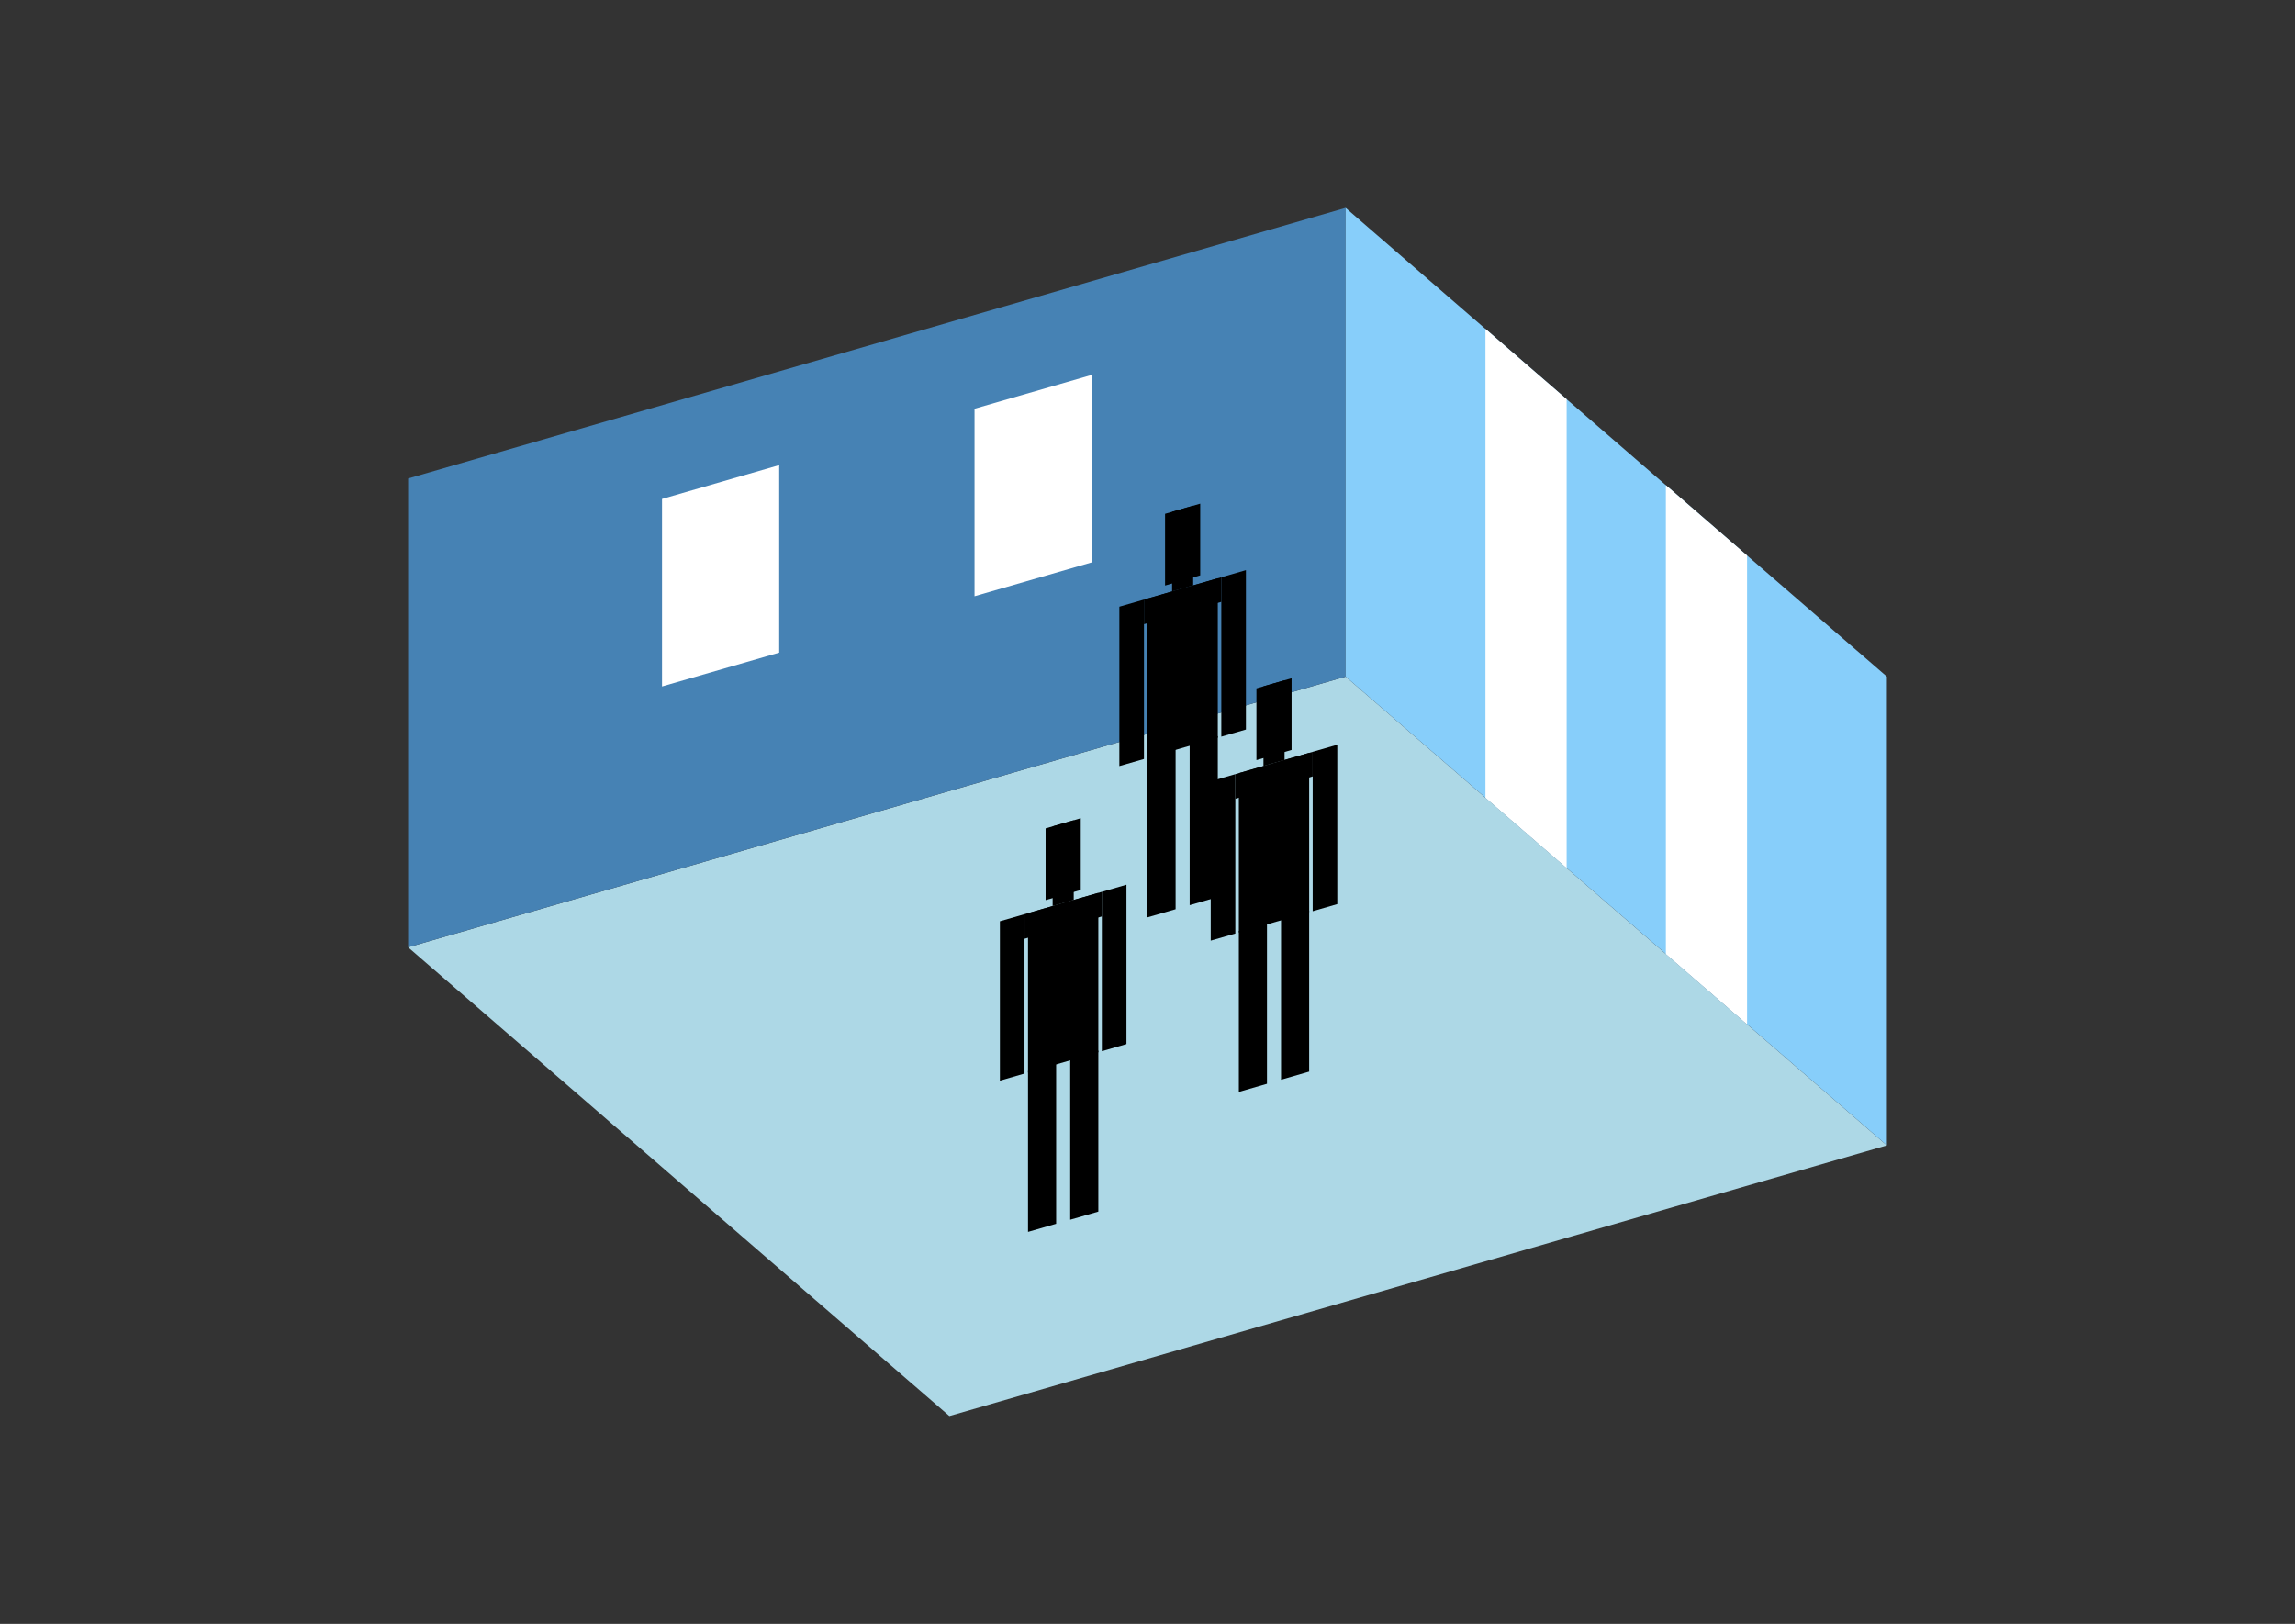 <?xml version="1.0" encoding="UTF-8"?>
<svg
  xmlns="http://www.w3.org/2000/svg"
  width="848"
  height="600"
  style="background-color:white"
>
  <rect width="100%" height="100%" fill="#333333" stroke="none"/>
  <polygon fill="lightblue" points="350.795,523.205 150.795,350.0 497.205,250 697.205,423.205" />
  <polygon fill="steelblue" points="150.795,350.0 150.795,176.795 497.205,76.795 497.205,250" />
  <polygon fill="lightskyblue" points="697.205,423.205 697.205,250.0 497.205,76.795 497.205,250" />
  <polygon fill="white" points="578.872,320.725 578.872,147.52 548.872,121.54 548.872,294.745" />
  <polygon fill="white" points="645.538,378.46 645.538,205.255 615.538,179.275 615.538,352.48" />
  <polygon fill="white" points="244.614,253.635 244.614,184.353 287.916,171.853 287.916,241.135" />
  <polygon fill="white" points="360.084,220.301 360.084,151.019 403.386,138.519 403.386,207.801" />
  <polygon fill="hsl(288.0,50.0%,68.652%)" points="423.994,338.943 423.994,279.465 434.386,276.465 434.386,335.943" />
  <polygon fill="hsl(288.0,50.0%,68.652%)" points="449.975,331.443 449.975,271.965 439.583,274.965 439.583,334.443" />
  <polygon fill="hsl(288.0,50.0%,68.652%)" points="413.602,283.054 413.602,224.164 422.695,221.539 422.695,280.429" />
  <polygon fill="hsl(288.0,50.0%,68.652%)" points="451.274,272.179 451.274,213.289 460.367,210.664 460.367,269.554" />
  <polygon fill="hsl(288.0,50.0%,68.652%)" points="422.695,230.632 422.695,221.539 451.274,213.289 451.274,222.382" />
  <polygon fill="hsl(288.0,50.0%,68.652%)" points="423.994,280.054 423.994,221.164 449.975,213.664 449.975,272.554" />
  <polygon fill="hsl(288.0,50.0%,68.652%)" points="430.489,216.344 430.489,189.844 443.48,186.094 443.48,212.594" />
  <polygon fill="hsl(288.0,50.0%,68.652%)" points="433.087,218.539 433.087,189.094 440.882,186.844 440.882,216.289" />
  <polygon fill="hsl(288.0,50.0%,52.578%)" points="457.753,403.442 457.753,343.963 468.146,340.963 468.146,400.442" />
  <polygon fill="hsl(288.0,50.0%,52.578%)" points="483.734,395.942 483.734,336.463 473.342,339.463 473.342,398.942" />
  <polygon fill="hsl(288.0,50.0%,52.578%)" points="447.361,347.552 447.361,288.662 456.454,286.037 456.454,344.927" />
  <polygon fill="hsl(288.0,50.0%,52.578%)" points="485.033,336.677 485.033,277.787 494.126,275.162 494.126,334.052" />
  <polygon fill="hsl(288.0,50.0%,52.578%)" points="456.454,295.13 456.454,286.037 485.033,277.787 485.033,286.88" />
  <polygon fill="hsl(288.0,50.0%,52.578%)" points="457.753,344.552 457.753,285.662 483.734,278.162 483.734,337.052" />
  <polygon fill="hsl(288.0,50.0%,52.578%)" points="464.249,280.843 464.249,254.342 477.239,250.592 477.239,277.093" />
  <polygon fill="hsl(288.0,50.0%,52.578%)" points="466.847,283.037 466.847,253.592 474.641,251.342 474.641,280.787" />
  <polygon fill="hsl(288.0,50.0%,46.247%)" points="379.851,455.174 379.851,395.695 390.243,392.695 390.243,452.174" />
  <polygon fill="hsl(288.0,50.0%,46.247%)" points="405.832,447.674 405.832,388.195 395.44,391.195 395.44,450.674" />
  <polygon fill="hsl(288.0,50.0%,46.247%)" points="369.459,399.284 369.459,340.394 378.552,337.769 378.552,396.659" />
  <polygon fill="hsl(288.0,50.0%,46.247%)" points="407.131,388.409 407.131,329.519 416.224,326.894 416.224,385.784" />
  <polygon fill="hsl(288.0,50.0%,46.247%)" points="378.552,346.863 378.552,337.769 407.131,329.519 407.131,338.613" />
  <polygon fill="hsl(288.0,50.0%,46.247%)" points="379.851,396.284 379.851,337.394 405.832,329.894 405.832,388.784" />
  <polygon fill="hsl(288.0,50.0%,46.247%)" points="386.346,332.575 386.346,306.074 399.337,302.324 399.337,328.825" />
  <polygon fill="hsl(288.0,50.0%,46.247%)" points="388.944,334.769 388.944,305.324 396.739,303.074 396.739,332.519" />
</svg>
